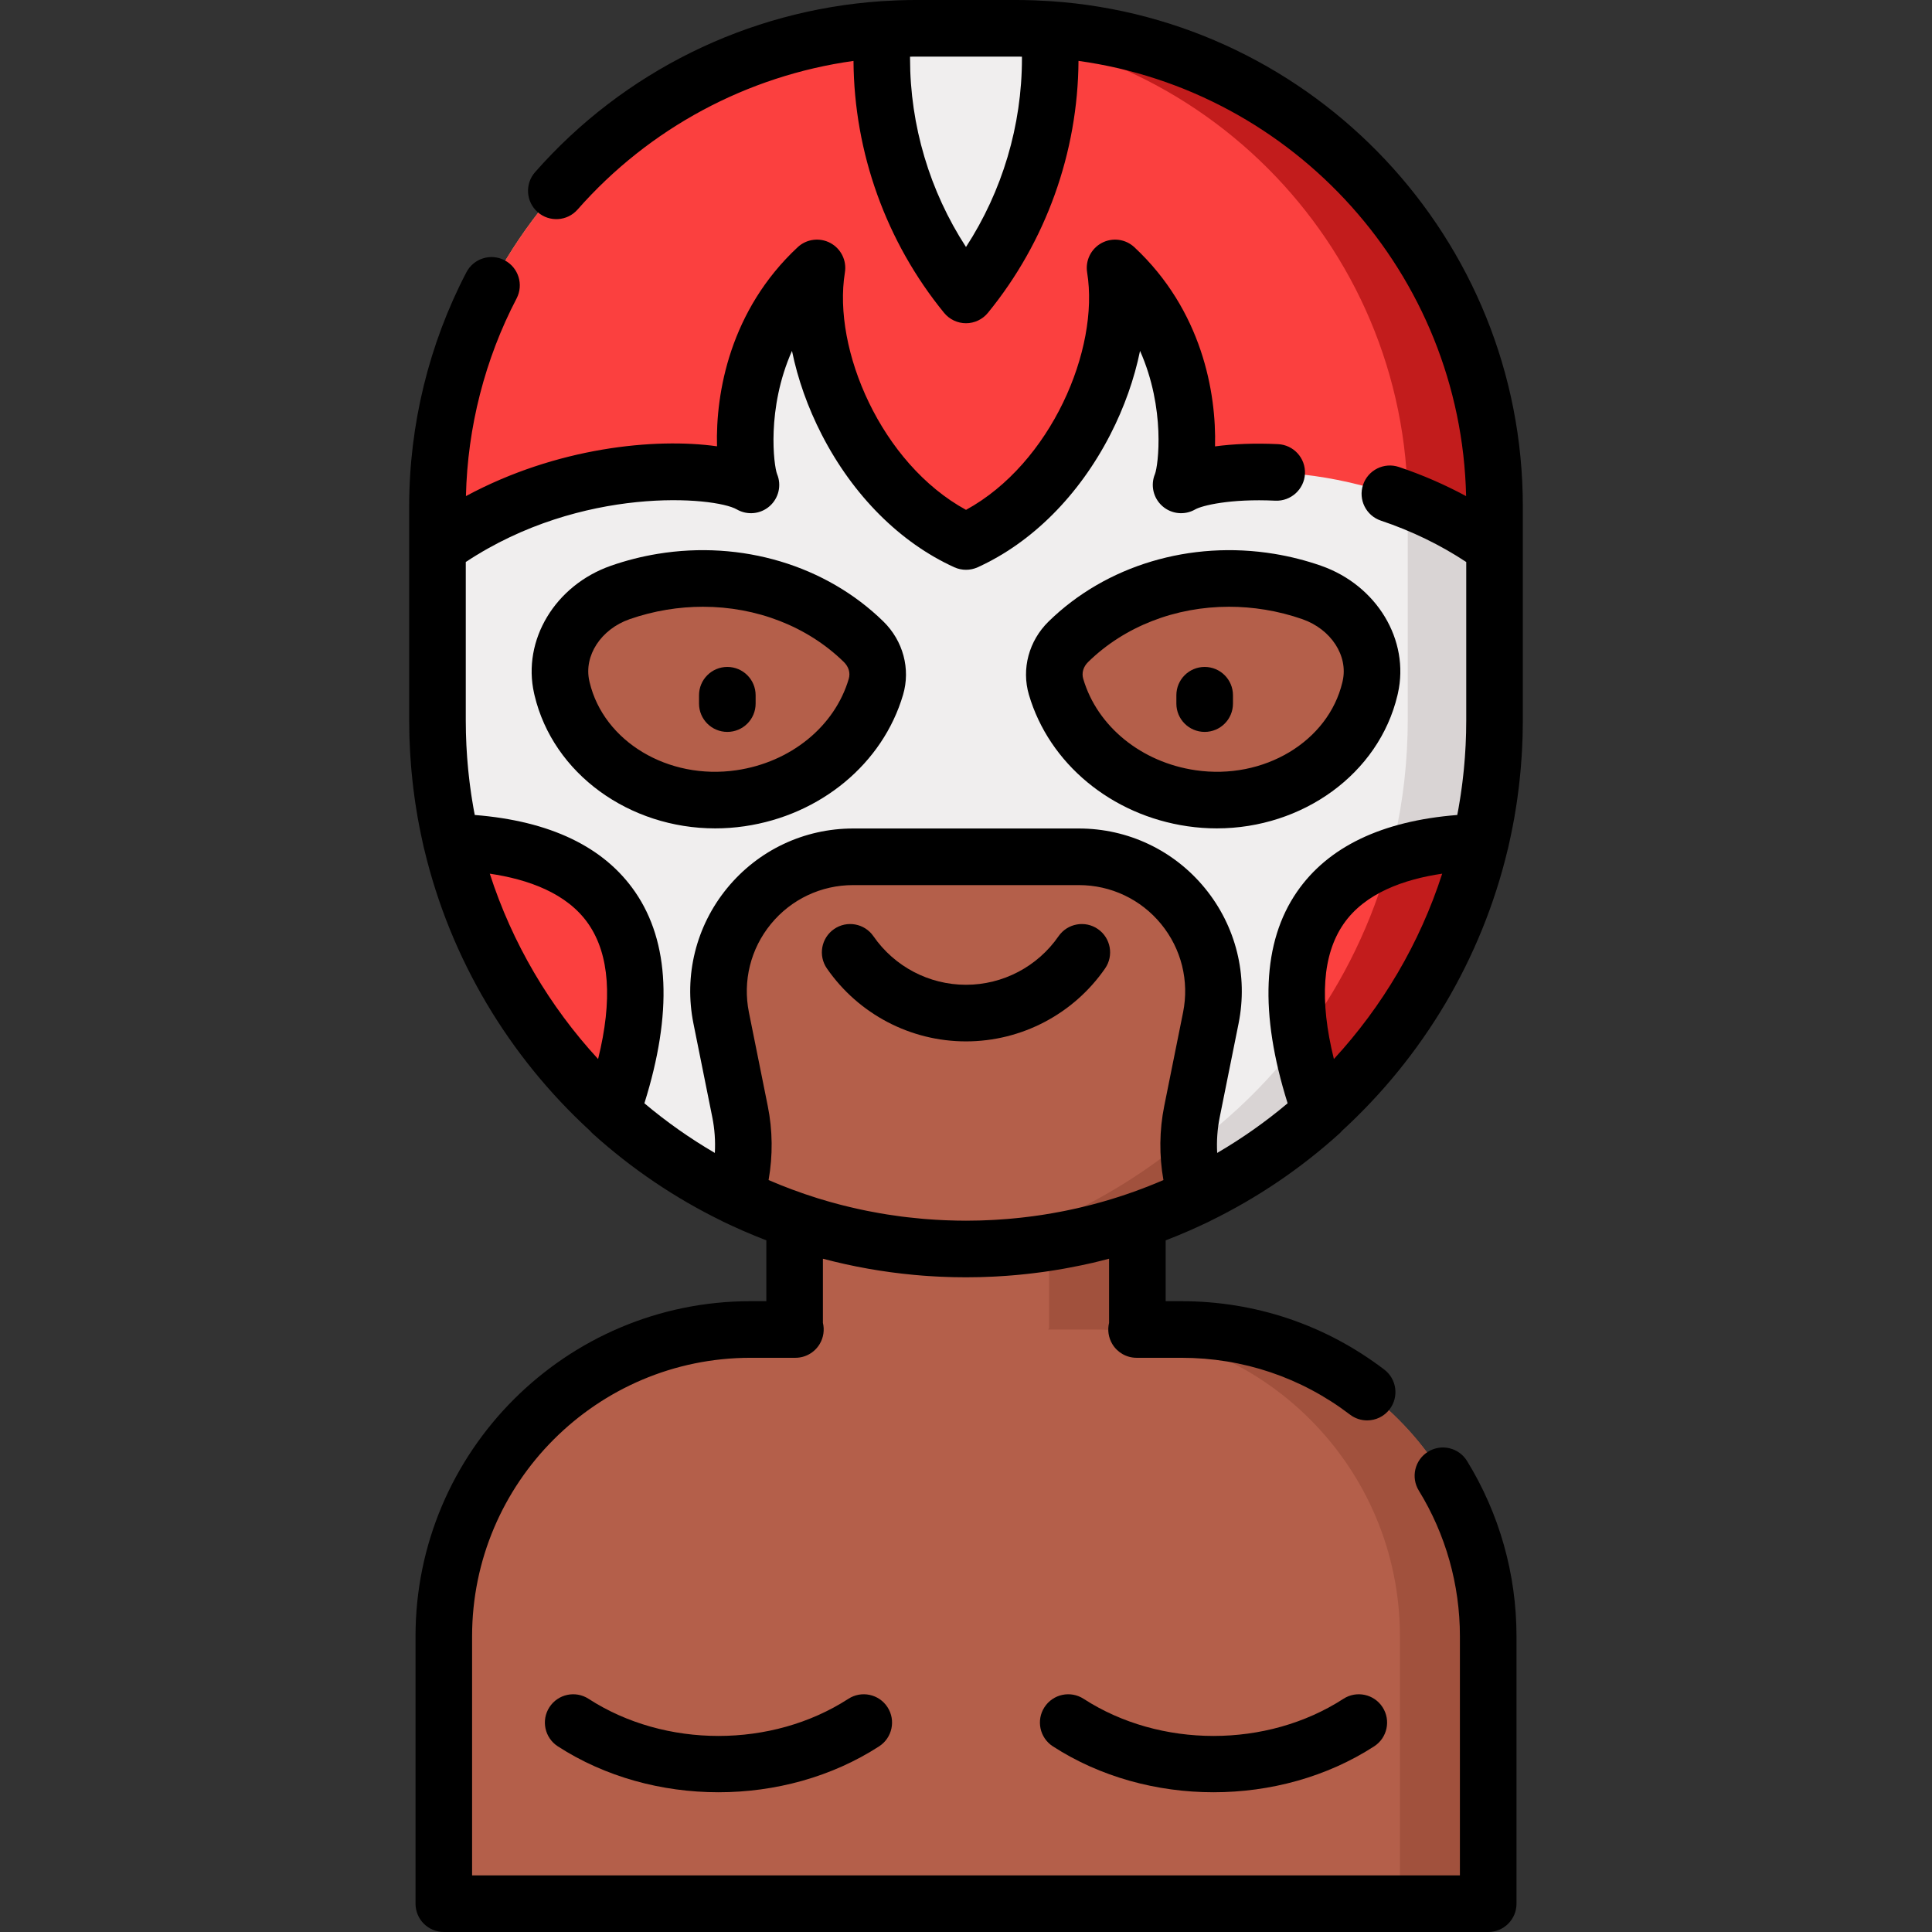<?xml version="1.0" encoding="iso-8859-1"?>
<!-- Generator: Adobe Illustrator 19.0.0, SVG Export Plug-In . SVG Version: 6.00 Build 0)  -->
<svg version="1.1" id="Capa_1" xmlns="http://www.w3.org/2000/svg" xmlns:xlink="http://www.w3.org/1999/xlink" x="0px" y="0px"
	 viewBox="0 0 512.001 512.001" style="enable-background:new 0 0 512.001 512.001;" xml:space="preserve">
<rect x="0" y="0" width="512.001" height="512.001" fill="#333333" stroke="none"/>
<path style="fill:#B45F4A;" d="M313.094,352.335h-11.882l0.202-0.392v-102.86h-90.831v102.859l0.202,0.392h-11.882
	c-44.899,0-81.297,36.398-81.297,81.297V504.5h276.785v-70.868C394.391,388.733,357.993,352.335,313.094,352.335z"/>
<path style="fill:#A1513D;" d="M313.094,352.335h-11.882l0.202-0.392v-102.86h-23.396v102.859l-0.202,0.392h11.881
	c44.899,0,81.297,36.398,81.297,81.297V504.5h23.397v-70.868C394.391,388.733,357.993,352.335,313.094,352.335z"/>
<path style="fill:#FFB56B;" d="M255.999,331L255.999,331c-77.358,0-140.069-62.711-140.069-140.069v-56.754
	C115.93,64.215,172.645,7.5,242.607,7.5h26.784c69.962,0,126.677,56.715,126.677,126.677v56.754
	C396.068,268.289,333.357,331,255.999,331z"/>
<path style="fill:#FB403F;" d="M255.999,331L255.999,331c-77.358,0-140.069-62.711-140.069-140.069v-56.754
	C115.93,64.215,172.645,7.5,242.607,7.5h26.784c69.962,0,126.677,56.715,126.677,126.677v56.754
	C396.068,268.289,333.357,331,255.999,331z"/>
<path style="fill:#C21C1C;" d="M269.391,7.5h-22.995c69.962,0,126.677,56.715,126.677,126.677v56.754
	c0,73.486-56.593,133.748-128.572,139.597c3.793,0.308,7.626,0.472,11.498,0.472l0,0c77.358,0,140.069-62.711,140.069-140.069
	v-56.754C396.068,64.215,339.354,7.5,269.391,7.5z"/>
<path style="fill:#F0EEEE;" d="M396.068,145.004c-33.294-24.04-74-21.737-83.069-16.504c2.5-6,4.75-36.75-17.5-57.5
	c4,24.5-12,60-39.5,72.5c-27.5-12.5-43.5-48-39.5-72.5c-22.25,20.75-20,51.5-17.5,57.5c-9.07-5.232-49.775-7.536-83.069,16.504
	v45.926c0,11.094,1.296,21.883,3.733,32.232c29.485,0.803,62.877,13.315,42.391,71.657C186.901,317.303,219.85,331,255.999,331l0,0
	c36.149,0,69.098-13.697,93.946-36.18c-20.486-58.341,12.905-70.854,42.391-71.657c2.437-10.349,3.733-21.139,3.733-32.232
	L396.068,145.004L396.068,145.004z"/>
<g>
	<path style="fill:#D9D4D4;" d="M260.656,330.915c15.292-0.5,30.473-3.499,44.789-8.903c14.454-5.456,27.971-13.329,39.869-23.184
		c0.884-0.733,1.76-1.476,2.627-2.23c0.481-0.419,0.96-0.841,1.435-1.266c0.111-0.1,0.542-0.412,0.569-0.512
		c0.039-0.146-0.209-0.6-0.261-0.749c-0.765-2.214-1.48-4.445-2.136-6.694c-1.148-3.941-2.114-7.939-2.807-11.987
		c-9.111,12.033-20.162,22.583-32.609,31.121c-12.646,8.675-26.711,15.251-41.486,19.364c-8.537,2.377-17.299,3.932-26.131,4.651
		C249.885,330.962,255.272,331.092,260.656,330.915z"/>
	<path style="fill:#D9D4D4;" d="M373.073,134.177c0,2.734,0,5.469,0,8.203c0,6.126,0,12.251,0,18.376c0,6.4,0,12.801,0,19.201
		c0,3.559,0.001,7.118,0,10.677c-0.003,10.723-1.168,21.425-3.578,31.877c-0.361,1.567-0.75,3.128-1.165,4.682
		c6.408-2.309,13.215-3.406,19.993-3.847c0.791-0.051,1.582-0.093,2.374-0.127c0.399-0.017,0.888,0.039,1.274-0.046
		c0.486-0.107,0.361,0.001,0.493-0.57c0.399-1.729,0.766-3.465,1.098-5.207c0.666-3.488,1.201-7.002,1.597-10.531
		c0.773-6.892,0.907-13.788,0.907-20.711c0-6.594,0-13.189,0-19.783c0-6.132,0-12.264,0-18.396c0-0.752,0-1.503,0-2.255
		c0-0.819,0.038-0.695-0.777-1.271c-5.546-3.923-11.497-7.263-17.712-10.003c-1.494-0.659-3.003-1.283-4.526-1.873
		C373.06,133.108,373.073,133.642,373.073,134.177z"/>
</g>
<g>
	<path style="fill:#B45F4A;" d="M285.919,227.061h-59.837c-22.525,0-39.409,20.623-34.962,42.705l4.996,24.807
		c1.503,7.462,1.09,15.181-1.187,22.443C213.385,325.973,234.104,331,255.999,331l0,0c21.894,0,42.613-5.027,61.071-13.984
		c-2.276-7.261-2.689-14.98-1.186-22.443l4.996-24.807C325.328,247.684,308.443,227.061,285.919,227.061z"/>
	<path style="fill:#B45F4A;" d="M279.872,182.01c4.372,14.864,18.109,26.941,35.902,29.534c21.885,3.19,42.637-9.521,47.268-29.011
		c0.034-0.143,0.067-0.287,0.099-0.43c2.359-10.492-4.351-21.192-15.524-25.096c-3.545-1.239-7.259-2.193-11.115-2.827
		c-20.63-3.391-40.358,3.162-53.363,15.882C279.903,173.226,278.614,177.734,279.872,182.01z"/>
	<path style="fill:#B45F4A;" d="M232.128,182.01c-4.372,14.864-18.109,26.941-35.902,29.534
		c-21.885,3.19-42.637-9.521-47.268-29.011c-0.034-0.143-0.067-0.287-0.1-0.43c-2.359-10.492,4.351-21.192,15.524-25.096
		c3.545-1.239,7.259-2.193,11.115-2.827c20.63-3.391,40.358,3.162,53.363,15.882C232.096,173.226,233.385,177.734,232.128,182.01z"
		/>
</g>
<path style="fill:#F0EEEE;" d="M242.607,7.5c-2.899,0-5.772,0.106-8.623,0.298c-0.195,2.54-0.313,5.103-0.313,7.693
	c0,23.774,8.377,45.587,22.328,62.667c13.951-17.08,22.328-38.893,22.328-62.667c0-2.59-0.117-5.153-0.313-7.693
	c-2.85-0.192-5.724-0.298-8.623-0.298C269.392,7.5,242.607,7.5,242.607,7.5z"/>
<path style="fill:#A1513D;" d="M310.06,314.349c-0.807-2.575-1.368-5.208-1.704-7.866c-11.061,8.273-23.312,15.036-36.453,19.972
	C285.365,324.238,298.182,320.113,310.06,314.349z"/>
<path d="M277.894,164.699c-5.236,5.122-7.236,12.566-5.218,19.427c5.361,18.226,21.854,31.901,42.016,34.84
	c2.612,0.381,5.208,0.565,7.776,0.564c22.686-0.001,42.919-14.42,47.869-35.26l0.121-0.522c3.173-14.115-5.583-28.655-20.368-33.821
	c-3.997-1.396-8.16-2.455-12.372-3.148C315.469,143.124,293.107,149.822,277.894,164.699z M355.823,180.461l-0.078,0.339
	c-3.732,15.713-20.819,25.962-38.89,23.322c-14.383-2.096-26.075-11.607-29.788-24.229c0,0,0,0,0-0.001
	c-0.462-1.57,0.017-3.199,1.315-4.469c9.658-9.446,23.139-14.628,37.33-14.628c3.167,0,6.37,0.258,9.573,0.784
	c3.36,0.553,6.677,1.396,9.857,2.507C352.734,166.739,357.326,173.777,355.823,180.461z"/>
<path d="M234.104,164.699c-15.213-14.877-37.577-21.577-59.823-17.92c-4.213,0.692-8.376,1.751-12.373,3.148
	c-14.785,5.166-23.541,19.706-20.368,33.819l0.12,0.521c4.951,20.845,25.182,35.264,47.87,35.264c2.566,0,5.165-0.185,7.775-0.564
	c20.163-2.939,36.655-16.613,42.017-34.84v0.001C241.341,177.266,239.341,169.821,234.104,164.699z M224.932,179.893
	c0,0.001,0,0.001,0,0.001c-3.713,12.622-15.405,22.133-29.789,24.229c-18.078,2.641-35.155-7.609-38.89-23.326l-0.078-0.337
	c-1.502-6.682,3.09-13.72,10.681-16.372c3.181-1.11,6.497-1.954,9.858-2.507c3.203-0.526,6.404-0.784,9.572-0.784
	c14.19,0,27.673,5.183,37.33,14.628C224.915,176.693,225.395,178.322,224.932,179.893z"/>
<path d="M319.25,176.744c-4.143,0-7.5,3.357-7.5,7.5v2.219c0,4.143,3.357,7.5,7.5,7.5s7.5-3.357,7.5-7.5v-2.219
	C326.75,180.102,323.393,176.744,319.25,176.744z"/>
<path d="M192.749,176.744c-4.143,0-7.5,3.357-7.5,7.5v2.219c0,4.143,3.357,7.5,7.5,7.5s7.5-3.357,7.5-7.5v-2.219
	C200.249,180.102,196.893,176.744,192.749,176.744z"/>
<path d="M255.999,275.979c14.701,0,28.48-7.225,36.86-19.327c2.358-3.405,1.509-8.077-1.897-10.436
	c-3.407-2.359-8.077-1.509-10.436,1.896c-5.579,8.057-14.748,12.866-24.528,12.866c-9.78,0-18.949-4.81-24.528-12.866
	c-2.357-3.406-7.029-4.256-10.436-1.896c-3.405,2.358-4.255,7.03-1.896,10.436C227.52,268.755,241.298,275.979,255.999,275.979z"/>
<path d="M356.021,450.204c-20.27,13.121-48.582,13.121-68.854,0c-3.478-2.251-8.12-1.258-10.371,2.221
	c-2.251,3.477-1.257,8.12,2.221,10.371c12.534,8.113,27.556,12.171,42.578,12.171c15.021,0,30.043-4.058,42.577-12.171
	c3.477-2.251,4.472-6.895,2.221-10.371C364.143,448.947,359.497,447.953,356.021,450.204z"/>
<path d="M224.831,450.204c-20.272,13.121-48.584,13.121-68.855,0c-3.477-2.251-8.12-1.258-10.371,2.221
	c-2.251,3.477-1.257,8.12,2.221,10.371c12.534,8.113,27.556,12.171,42.577,12.171c15.023,0,30.044-4.058,42.578-12.171
	c3.478-2.251,4.472-6.895,2.221-10.371C232.952,448.947,228.307,447.953,224.831,450.204z"/>
<path d="M278.563,0.32c-0.016-0.001-0.03-0.004-0.046-0.005c-0.061-0.004-0.12-0.005-0.181-0.009
	c-1.351-0.089-2.707-0.158-4.068-0.207c-0.203-0.008-0.406-0.016-0.608-0.023C272.242,0.03,270.82,0,269.393,0h-26.785
	c-1.421,0-2.838,0.03-4.253,0.075c-0.26,0.008-0.522,0.022-0.783,0.032c-1.196,0.045-2.39,0.106-3.582,0.182
	c-0.17,0.011-0.337,0.014-0.507,0.026c-0.061,0.004-0.119,0.015-0.18,0.021C198.171,2.78,165.23,18.972,141.8,45.623
	c-2.735,3.111-2.43,7.851,0.681,10.585c3.112,2.734,7.851,2.432,10.585-0.681c18.989-21.6,45.009-35.468,73.121-39.383
	c0.15,24.281,8.654,47.966,24.004,66.759c1.425,1.744,3.557,2.756,5.809,2.756c2.252,0,4.384-1.012,5.809-2.756
	c15.352-18.795,23.856-42.483,24.005-66.766c57.101,7.905,101.405,56.41,102.722,115.34c-5.64-3.043-11.589-5.637-17.815-7.725
	c-3.924-1.316-8.178,0.799-9.495,4.726c-1.317,3.927,0.799,8.179,4.726,9.495c8.134,2.729,15.726,6.41,22.619,10.966v41.993
	c0,1.097-0.015,2.191-0.042,3.282c-0.01,0.417-0.03,0.833-0.044,1.25c-0.023,0.671-0.044,1.341-0.077,2.009
	c-0.025,0.503-0.059,1.005-0.089,1.507c-0.035,0.581-0.068,1.164-0.111,1.743c-0.038,0.524-0.085,1.047-0.13,1.571
	c-0.048,0.563-0.095,1.126-0.15,1.687c-0.05,0.507-0.106,1.012-0.162,1.518c-0.064,0.588-0.13,1.175-0.202,1.76
	c-0.057,0.46-0.119,0.92-0.18,1.38c-0.086,0.645-0.175,1.29-0.271,1.933c-0.057,0.387-0.118,0.772-0.179,1.158
	c-0.117,0.737-0.238,1.473-0.366,2.206c-0.05,0.283-0.101,0.566-0.152,0.849c-0.073,0.4-0.153,0.797-0.23,1.196
	c-19.985,1.59-34.263,8.436-42.496,20.393c-9.143,13.281-9.963,32.108-2.458,56.01c-5.82,4.897-12.063,9.305-18.67,13.157
	c-0.174-3.176,0.049-6.367,0.679-9.483c0-0.003,0.001-0.005,0.001-0.005l4.99-24.801c2.566-12.74-0.683-25.814-8.914-35.868
	c-8.231-10.056-20.404-15.822-33.398-15.822h-59.84c-12.994,0-25.167,5.767-33.398,15.822s-11.48,23.128-8.914,35.866l4.991,24.808
	c0.63,3.116,0.854,6.307,0.679,9.483c-6.607-3.852-12.85-8.26-18.67-13.157c7.505-23.902,6.685-42.729-2.458-56.01
	c-8.232-11.957-22.511-18.803-42.496-20.393c-0.076-0.398-0.157-0.796-0.23-1.196c-0.051-0.283-0.102-0.566-0.152-0.849
	c-0.129-0.733-0.25-1.469-0.366-2.206c-0.061-0.386-0.122-0.772-0.179-1.158c-0.096-0.643-0.185-1.288-0.271-1.933
	c-0.061-0.46-0.123-0.92-0.18-1.38c-0.072-0.586-0.137-1.173-0.202-1.76c-0.056-0.506-0.112-1.012-0.162-1.518
	c-0.055-0.561-0.102-1.124-0.15-1.687c-0.045-0.524-0.092-1.047-0.13-1.571c-0.042-0.579-0.076-1.161-0.111-1.743
	c-0.03-0.502-0.064-1.004-0.089-1.507c-0.033-0.668-0.054-1.339-0.077-2.009c-0.014-0.417-0.034-0.833-0.044-1.25
	c-0.027-1.091-0.042-2.185-0.042-3.282v-41.995c30.812-20.39,66.016-17.29,71.821-13.939c2.787,1.607,6.287,1.264,8.702-0.858
	c2.415-2.123,3.21-5.544,1.973-8.513c-0.858-2.188-2.86-17.309,3.954-32.639c1.518,7.42,4.176,14.972,7.886,22.191
	c8.294,16.14,20.77,28.623,35.13,35.15c1.973,0.896,4.234,0.896,6.207,0c14.359-6.527,26.836-19.011,35.13-35.15
	c3.71-7.22,6.368-14.771,7.886-22.192c6.814,15.33,4.813,30.448,3.958,32.63c-1.237,2.969-0.444,6.395,1.971,8.518
	c2.416,2.123,5.913,2.473,8.7,0.863c1.736-1.001,9.206-2.887,21.227-2.311c4.087,0.188,7.651-2.996,7.849-7.134
	c0.198-4.137-2.996-7.651-7.134-7.849c-6.087-0.293-11.787-0.073-16.7,0.595c0.39-14.223-3.459-36.075-21.374-52.783
	c-2.345-2.187-5.821-2.639-8.652-1.129c-2.828,1.513-4.382,4.657-3.865,7.822c3.327,20.377-9.632,50.636-32.098,62.912
	c-22.466-12.276-35.425-42.535-32.098-62.912c0.517-3.165-1.037-6.31-3.865-7.822c-2.831-1.51-6.307-1.059-8.652,1.129
	c-17.906,16.699-21.76,38.535-21.375,52.759c-16.371-2.301-42.482,0.24-66.538,13.196c0.417-18.249,5.029-36.301,13.423-52.375
	c1.917-3.672,0.495-8.203-3.177-10.12c-3.671-1.919-8.203-0.495-10.12,3.177c-9.922,19.003-15.167,40.451-15.167,62.025v10.828
	v45.926c0,1.365,0.022,2.726,0.059,4.083c0.011,0.388,0.031,0.775,0.044,1.163c0.035,0.981,0.074,1.96,0.127,2.936
	c0.024,0.441,0.056,0.882,0.084,1.323c0.059,0.927,0.124,1.853,0.201,2.775c0.038,0.456,0.08,0.912,0.122,1.367
	c0.084,0.907,0.175,1.811,0.275,2.713c0.051,0.464,0.104,0.929,0.16,1.392c0.107,0.889,0.224,1.774,0.347,2.658
	c0.066,0.474,0.129,0.949,0.2,1.423c0.128,0.86,0.269,1.717,0.412,2.572c0.082,0.494,0.159,0.989,0.246,1.482
	c0.142,0.797,0.298,1.589,0.452,2.381c0.278,1.43,0.576,2.854,0.895,4.274c0.061,0.268,0.115,0.538,0.177,0.805
	c0.047,0.202,0.086,0.405,0.134,0.606c0.015,0.063,0.043,0.12,0.059,0.183c6.929,29.147,22.525,54.972,43.908,74.589
	c0.214,0.253,0.44,0.499,0.691,0.726c10.384,9.396,21.938,17.173,34.294,23.202c0.113,0.062,0.223,0.128,0.34,0.184
	c0.494,0.24,0.999,0.463,1.496,0.698c0.335,0.158,0.671,0.314,1.007,0.469c0.824,0.38,1.649,0.757,2.481,1.122
	c0.153,0.067,0.307,0.131,0.459,0.198c1.976,0.861,3.97,1.682,5.98,2.455v16.12h-4.18c-48.959,0-88.79,39.835-88.79,88.8v70.87
	c0,4.143,3.357,7.5,7.5,7.5H394.39c4.143,0,7.5-3.357,7.5-7.5v-70.87c0-16.451-4.534-32.518-13.112-46.46
	c-2.17-3.528-6.793-4.628-10.317-2.458c-3.528,2.17-4.629,6.79-2.458,10.317c7.123,11.578,10.888,24.926,10.888,38.601V497H125.109
	v-63.37c0-40.693,33.103-73.8,73.79-73.8h11.89c2.641,0,5.086-1.389,6.44-3.655c1.019-1.707,1.307-3.724,0.851-5.607v-16.995
	c7.878,2.091,15.919,3.52,24.065,4.278c0.127,0.012,0.255,0.024,0.383,0.035c0.628,0.057,1.257,0.112,1.887,0.161
	c0.259,0.02,0.519,0.037,0.778,0.056c0.048,0.003,0.095,0.007,0.143,0.01c0.22,0.016,0.44,0.033,0.66,0.047
	c0.625,0.042,1.251,0.079,1.877,0.113c0.311,0.017,0.623,0.035,0.935,0.05c0.192,0.009,0.384,0.019,0.576,0.028
	c0.696,0.031,1.394,0.053,2.091,0.074c0.304,0.009,0.607,0.023,0.912,0.03c0.108,0.003,0.217,0.006,0.325,0.008
	c1.095,0.024,2.191,0.038,3.288,0.038c1.206,0,2.411-0.017,3.613-0.046c0.145-0.003,0.289-0.008,0.433-0.012
	c0.358-0.01,0.716-0.028,1.074-0.041c0.691-0.024,1.382-0.046,2.072-0.079c0.301-0.014,0.6-0.031,0.9-0.047
	c0.379-0.02,0.757-0.047,1.135-0.07c0.501-0.031,1.003-0.061,1.504-0.098c0.463-0.033,0.925-0.07,1.387-0.108
	c0.356-0.029,0.712-0.059,1.068-0.09c0.353-0.031,0.705-0.065,1.056-0.099c0.617-0.059,1.233-0.124,1.847-0.191
	c0.554-0.06,1.107-0.124,1.66-0.19c0.682-0.082,1.363-0.169,2.042-0.26c0.251-0.034,0.502-0.064,0.753-0.099
	c0.433-0.06,0.865-0.125,1.298-0.189c0.487-0.073,0.973-0.149,1.459-0.227c0.281-0.045,0.561-0.089,0.841-0.136
	c0.589-0.097,1.178-0.194,1.766-0.297c0.284-0.051,0.567-0.107,0.851-0.159c0.258-0.047,0.516-0.096,0.773-0.145
	c2.006-0.378,4.007-0.783,5.994-1.244c1.471-0.344,2.934-0.717,4.392-1.104v16.999c-0.455,1.884-0.169,3.9,0.851,5.607
	c1.353,2.267,3.799,3.655,6.439,3.655h11.89c16.297,0,31.741,5.206,44.664,15.055c1.357,1.035,2.955,1.536,4.54,1.535
	c2.261,0,4.495-1.018,5.971-2.954c2.511-3.294,1.876-8-1.419-10.511c-15.558-11.857-34.146-18.125-53.756-18.125h-4.18v-16.12
	c2.009-0.772,4.002-1.593,5.977-2.454c0.154-0.067,0.31-0.132,0.464-0.199c0.832-0.366,1.657-0.742,2.481-1.122
	c0.336-0.155,0.672-0.312,1.007-0.469c0.498-0.235,1.002-0.458,1.496-0.698c0.117-0.057,0.227-0.122,0.339-0.184
	c12.356-6.03,23.91-13.806,34.294-23.202c0.251-0.227,0.477-0.473,0.691-0.726c21.383-19.618,36.978-45.442,43.908-74.589
	c0.017-0.063,0.044-0.119,0.059-0.183c0.047-0.201,0.087-0.405,0.134-0.606c0.062-0.267,0.117-0.537,0.177-0.805
	c0.32-1.419,0.618-2.844,0.895-4.274c0.154-0.792,0.311-1.584,0.452-2.381c0.087-0.493,0.164-0.988,0.246-1.482
	c0.143-0.855,0.283-1.712,0.412-2.572c0.07-0.474,0.134-0.948,0.2-1.423c0.123-0.884,0.24-1.769,0.347-2.658
	c0.056-0.464,0.108-0.928,0.16-1.392c0.1-0.902,0.191-1.807,0.275-2.713c0.042-0.456,0.084-0.911,0.122-1.367
	c0.076-0.922,0.141-1.848,0.201-2.775c0.028-0.441,0.06-0.881,0.084-1.323c0.054-0.976,0.093-1.955,0.127-2.936
	c0.014-0.388,0.034-0.775,0.044-1.163c0.037-1.357,0.059-2.717,0.059-4.083v-45.926v-10.828
	C403.568,63.274,348.286,5.05,278.563,0.32z M270.826,15.491c0,17.761-5.213,35.174-14.827,49.966
	c-9.614-14.792-14.827-32.205-14.827-49.966c0-0.157,0.001-0.315,0.001-0.472c0.478-0.006,0.955-0.019,1.434-0.019h26.785
	c0.479,0,0.956,0.012,1.434,0.018C270.826,15.175,270.826,15.334,270.826,15.491z M203.462,293.091l-4.99-24.803
	c-1.675-8.313,0.444-16.843,5.815-23.403c5.371-6.562,13.313-10.324,21.792-10.324h59.84c8.479,0,16.421,3.763,21.792,10.324
	c5.371,6.561,7.49,15.091,5.815,23.405l-4.989,24.795c-1.306,6.459-1.37,13.143-0.217,19.643
	c-5.114,2.205-10.391,4.102-15.811,5.657c-0.256,0.073-0.513,0.144-0.769,0.216c-0.704,0.197-1.41,0.389-2.119,0.575
	c-0.383,0.1-0.766,0.199-1.15,0.295c-0.582,0.147-1.167,0.289-1.752,0.428c-0.462,0.11-0.925,0.22-1.389,0.325
	c-0.508,0.115-1.017,0.224-1.527,0.333c-0.52,0.111-1.039,0.224-1.56,0.329c-0.44,0.089-0.882,0.17-1.324,0.254
	c-1.347,0.257-2.699,0.496-4.055,0.711c-0.287,0.045-0.574,0.092-0.861,0.136c-0.504,0.077-1.01,0.146-1.516,0.217
	c-0.227,0.032-0.454,0.065-0.682,0.096c-0.449,0.06-0.899,0.117-1.349,0.173c-0.296,0.037-0.591,0.073-0.887,0.107
	c-0.394,0.046-0.787,0.092-1.182,0.135c-0.686,0.074-1.373,0.142-2.06,0.205c-0.449,0.042-0.897,0.083-1.347,0.12
	c-0.13,0.01-0.26,0.02-0.39,0.03c-0.671,0.053-1.343,0.1-2.015,0.143c-0.283,0.018-0.565,0.038-0.848,0.054
	c-0.267,0.015-0.535,0.03-0.802,0.044c-0.731,0.038-1.463,0.068-2.195,0.094c-0.138,0.005-0.275,0.011-0.413,0.016
	c-0.293,0.01-0.585,0.021-0.878,0.029c-1.146,0.029-2.293,0.049-3.441,0.049c-1.634,0-3.264-0.041-4.891-0.1
	c-0.365-0.013-0.73-0.025-1.095-0.042c-1.445-0.064-2.887-0.155-4.325-0.265c-0.224-0.017-0.448-0.033-0.672-0.052
	c-0.265-0.022-0.529-0.047-0.794-0.071c-1.257-0.11-2.511-0.24-3.762-0.386c-0.011-0.001-0.022-0.003-0.033-0.004
	c-0.52-0.061-1.041-0.122-1.561-0.189c-1.242-0.16-2.48-0.342-3.715-0.537c-0.662-0.105-1.324-0.214-1.984-0.329
	c-1.061-0.184-2.118-0.384-3.173-0.594c-0.08-0.016-0.161-0.03-0.241-0.046c-0.522-0.105-1.041-0.218-1.561-0.329
	c-0.347-0.074-0.695-0.15-1.041-0.227c-0.65-0.145-1.3-0.294-1.948-0.449c-0.56-0.134-1.12-0.269-1.678-0.41
	c-0.384-0.097-0.767-0.195-1.15-0.295c-0.616-0.162-1.229-0.329-1.841-0.499c-0.145-0.04-0.29-0.079-0.434-0.119
	c-0.204-0.057-0.409-0.113-0.612-0.172c-0.95-0.273-1.897-0.553-2.839-0.846c-0.048-0.015-0.095-0.031-0.142-0.046
	c-4.379-1.369-8.658-2.966-12.83-4.765C204.831,306.229,204.768,299.546,203.462,293.091z M129.798,231.534
	c10.067,1.481,20.494,5.12,26.156,13.345c5.579,8.103,6.423,20.109,2.547,35.776C145.651,266.703,135.753,249.997,129.798,231.534z
	 M353.497,280.655c-3.877-15.668-3.032-27.673,2.547-35.776c5.662-8.225,16.089-11.864,26.156-13.345
	C376.245,249.997,366.347,266.703,353.497,280.655z"/>
<g>
</g>
<g>
</g>
<g>
</g>
<g>
</g>
<g>
</g>
<g>
</g>
<g>
</g>
<g>
</g>
<g>
</g>
<g>
</g>
<g>
</g>
<g>
</g>
<g>
</g>
<g>
</g>
<g>
</g>
</svg>
